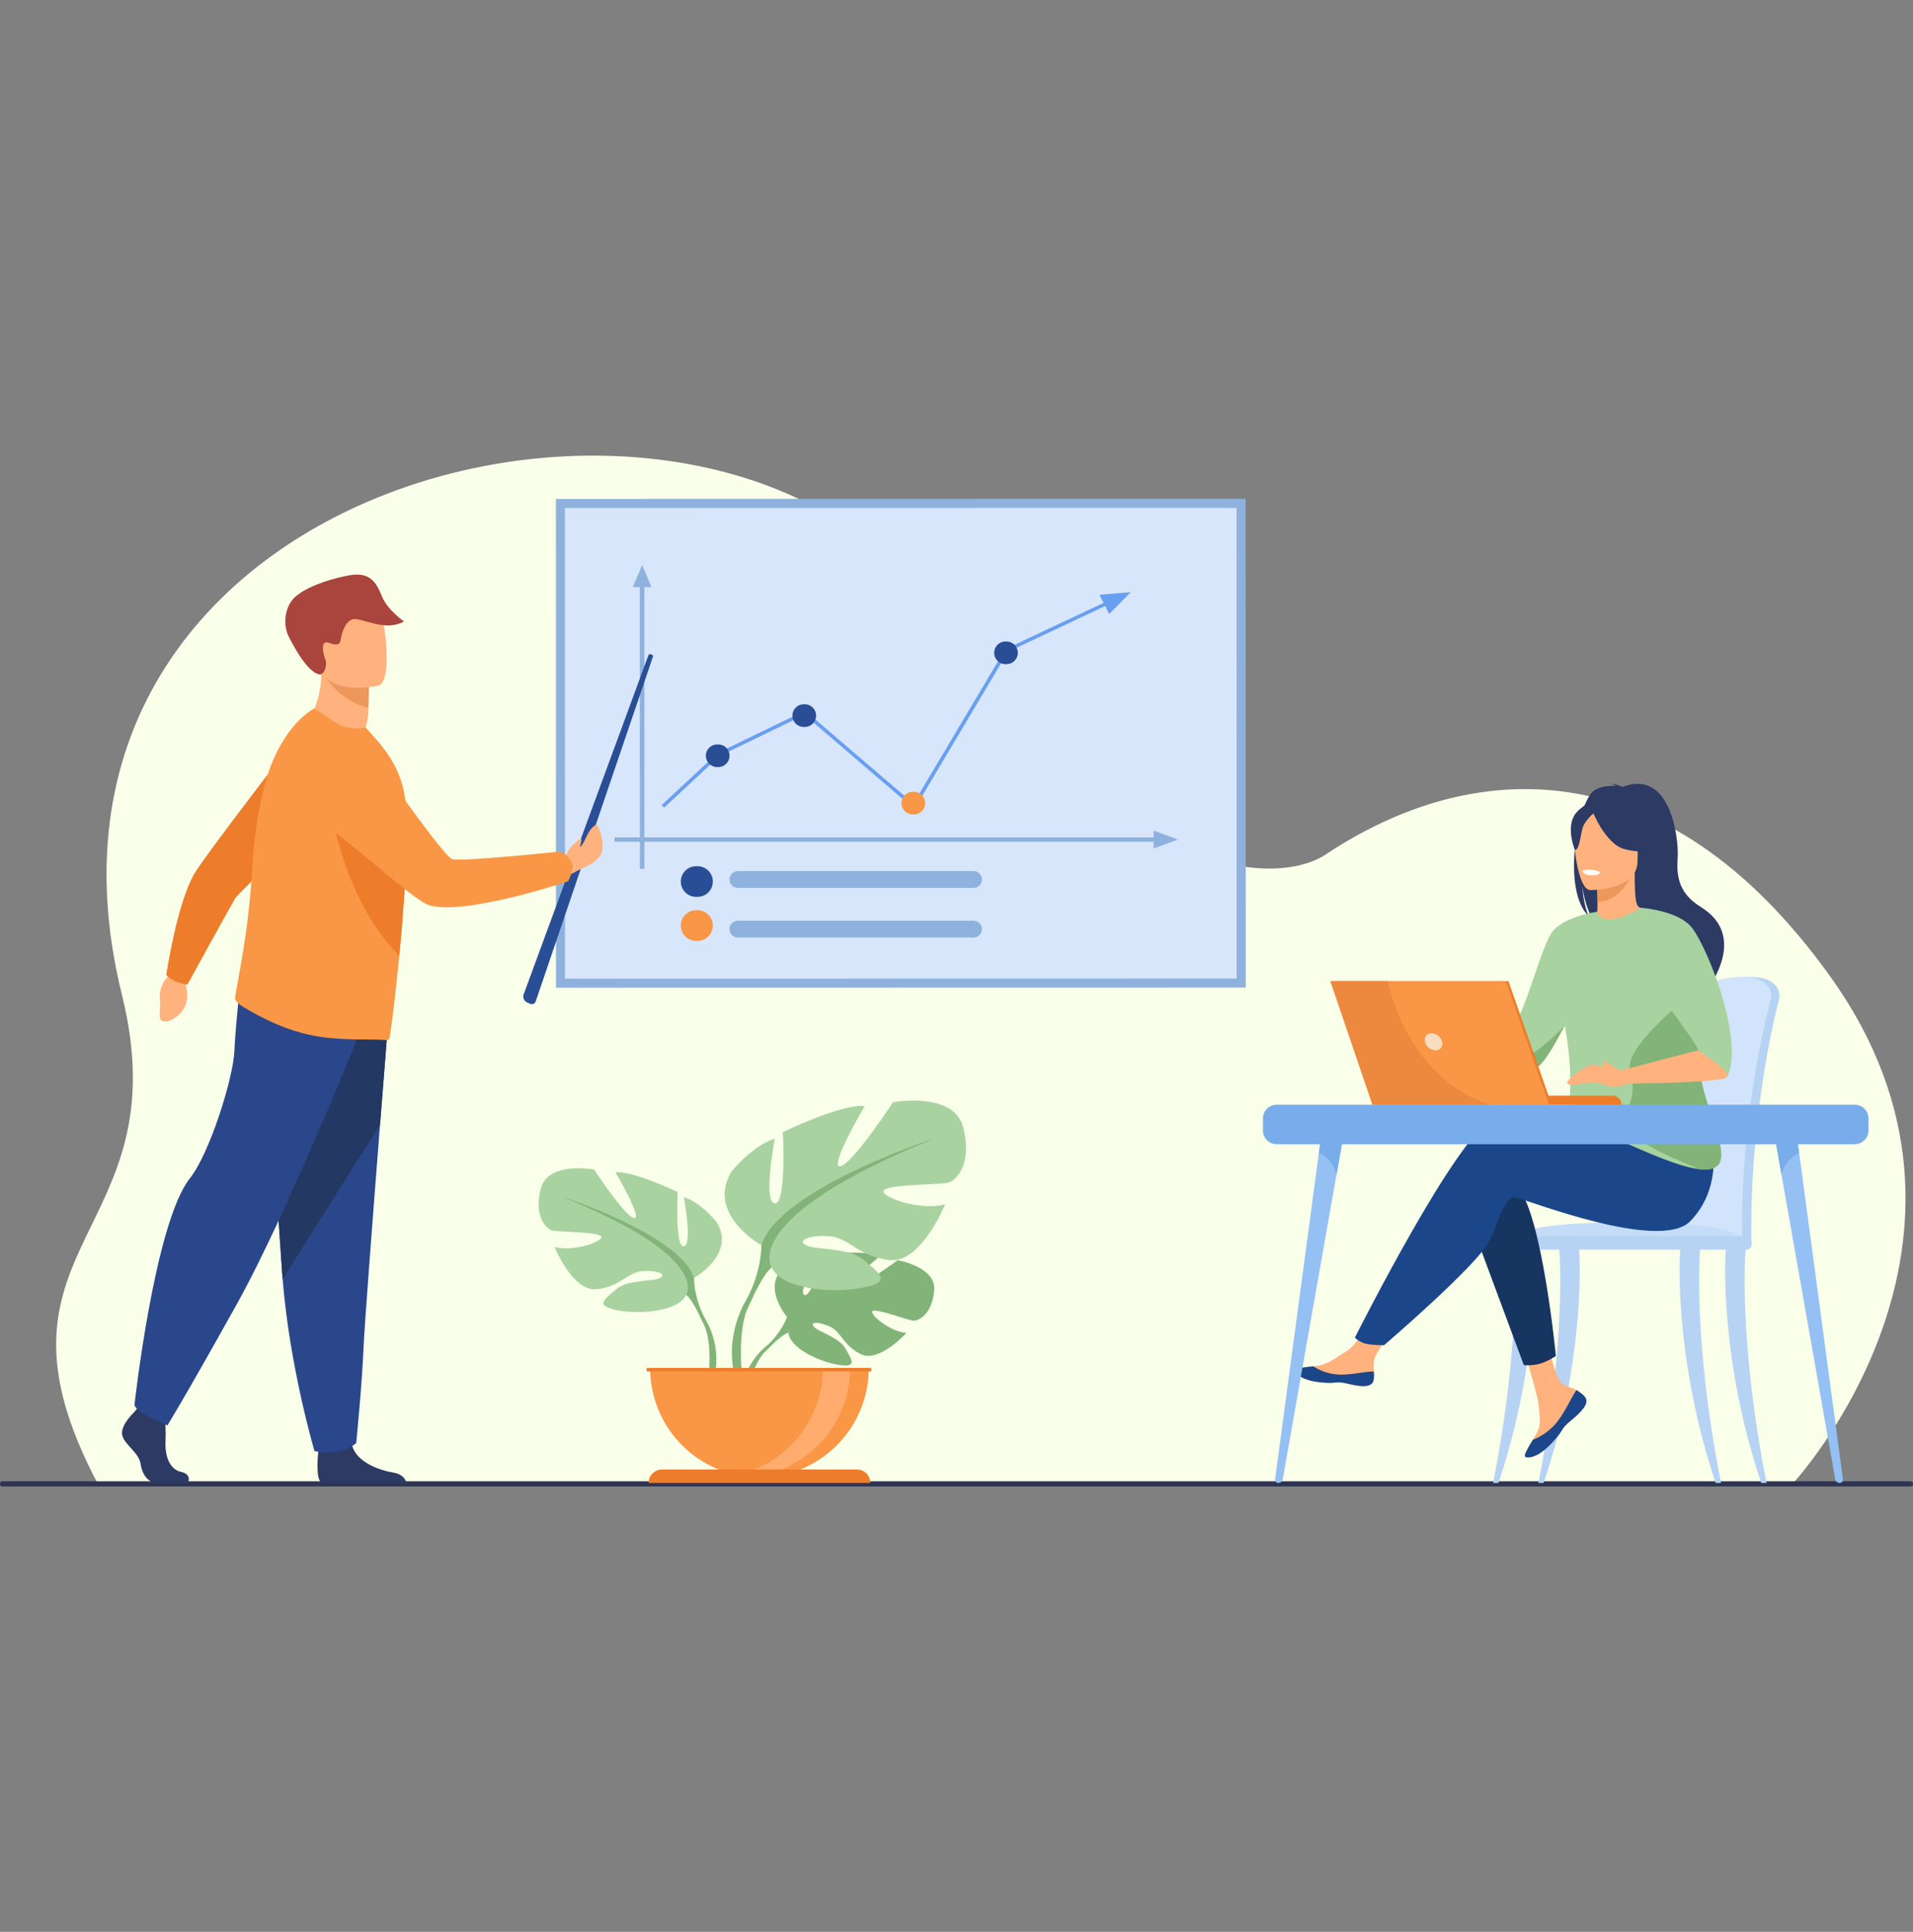 <svg width="105" height="106" viewBox="0 0 105 106" fill="none" xmlns="http://www.w3.org/2000/svg">
<rect x="0" y="0" width="105" height="106" fill="#808080" stroke="none"/>
<g clip-path="url(#clip0_59_37361)">
<path d="M98.382 81.427C98.382 81.427 110.819 68.073 100.485 53.617C91.316 40.789 80.626 41.666 72.785 46.871C69.446 49.089 59.813 47.145 51.616 34.093C40.437 16.293 -0.523 25.411 6.694 54.593C9.979 67.878 -1.654 68.208 5.391 81.455L98.382 81.427Z" fill="#F9FFE9"/>
<path d="M0.12 81.561L104.88 81.561C104.946 81.561 105 81.508 105 81.442V81.398C105 81.332 104.946 81.278 104.88 81.278L0.12 81.278C0.054 81.278 0 81.332 0 81.398V81.442C0 81.508 0.054 81.561 0.12 81.561Z" fill="#2E3552"/>
<path d="M43.2 72.263C43.2 72.263 41.739 70.558 43.11 69.475C43.11 69.475 44.112 68.869 44.928 68.918C44.928 68.918 43.771 70.859 44.147 71.052C44.522 71.244 45.28 68.797 45.28 68.797C45.28 68.797 47.559 68.576 48.292 68.928C48.292 68.928 46.344 70.523 46.754 70.617C47.164 70.712 49.269 69.147 49.269 69.147C49.269 69.147 51.389 69.508 51.276 70.802C51.163 72.096 50.433 72.496 50.111 72.461C49.79 72.427 47.911 71.71 47.87 71.973C47.83 72.236 48.96 73.096 49.753 73.136C49.753 73.136 48.258 74.785 47.264 74.308C46.27 73.832 46.185 73.078 45.566 72.795C44.946 72.512 44.418 72.513 44.673 72.801C44.929 73.09 46.05 73.37 46.404 73.997C46.758 74.624 47.076 75.046 46.049 74.892C45.022 74.737 43.349 73.985 43.276 73.123L43.2 72.263Z" fill="#82B378"/>
<path d="M50.233 70.838C50.233 70.838 44.473 70.616 43.2 72.263C43.2 72.263 42.919 73.106 42.053 73.873L41.918 74.241C41.918 74.241 42.916 73.188 43.273 73.125C43.274 73.125 42.715 71.084 50.233 70.838Z" fill="#82B378"/>
<path d="M42.053 73.873C42.053 73.873 40.816 74.787 40.73 76.421L40.955 76.441C40.955 76.441 41.35 74.751 42.063 74.091C42.777 73.43 42.053 73.873 42.053 73.873Z" fill="#82B378"/>
<path d="M38.093 70.119C38.093 70.119 40.417 68.818 39.332 67.052C39.332 67.052 38.465 65.967 37.535 65.688C37.535 65.688 38.032 68.322 37.535 68.384C37.038 68.446 37.194 65.409 37.194 65.409C37.194 65.409 34.746 64.231 33.784 64.325C33.784 64.325 35.302 66.897 34.806 66.835C34.311 66.772 32.606 64.17 32.606 64.17C32.606 64.17 30.096 63.705 29.693 65.193C29.291 66.681 29.942 67.424 30.313 67.517C30.684 67.61 33.071 67.579 33.009 67.889C32.947 68.199 31.336 68.695 30.437 68.416C30.437 68.416 31.429 70.864 32.73 70.74C34.032 70.616 34.435 69.81 35.24 69.748C36.045 69.686 36.635 69.903 36.232 70.12C35.829 70.337 34.465 70.191 33.816 70.745C33.167 71.298 32.639 71.638 33.848 71.886C35.056 72.134 37.225 71.979 37.659 71.05L38.093 70.119Z" fill="#A8D29F"/>
<path d="M30.84 65.657C30.84 65.657 37.347 67.764 38.091 70.119C38.091 70.119 38.06 71.173 38.711 72.381V72.846C38.711 72.846 38.029 71.266 37.657 71.049C37.657 71.049 39.114 69.004 30.84 65.657Z" fill="#82B378"/>
<path d="M38.713 72.381C38.713 72.381 39.717 73.905 39.145 75.76L38.886 75.689C38.886 75.689 39.137 73.646 38.612 72.618C38.087 71.591 38.713 72.381 38.713 72.381Z" fill="#82B378"/>
<path d="M41.788 68.324C41.788 68.324 38.724 66.609 40.154 64.281C40.154 64.281 41.297 62.851 42.523 62.483C42.523 62.483 41.869 65.955 42.523 66.035C43.176 66.115 42.972 62.114 42.972 62.114C42.972 62.114 46.199 60.561 47.465 60.684C47.465 60.684 45.464 64.075 46.115 63.993C46.767 63.911 49.016 60.48 49.016 60.48C49.016 60.48 52.324 59.867 52.855 61.828C53.386 63.788 52.529 64.769 52.038 64.892C51.548 65.014 48.403 64.973 48.486 65.382C48.569 65.79 50.692 66.444 51.877 66.076C51.877 66.076 50.57 69.303 48.854 69.14C47.138 68.976 46.607 67.914 45.545 67.832C44.483 67.751 43.707 68.037 44.238 68.323C44.769 68.609 46.566 68.416 47.424 69.146C48.282 69.875 48.977 70.324 47.383 70.651C45.79 70.978 42.931 70.774 42.359 69.55L41.788 68.324Z" fill="#A8D29F"/>
<path d="M51.348 62.442C51.348 62.442 42.77 65.22 41.79 68.325C41.79 68.325 41.831 69.713 40.973 71.307V71.919C40.973 71.919 41.871 69.836 42.362 69.55C42.362 69.55 40.442 66.854 51.348 62.442Z" fill="#82B378"/>
<path d="M40.973 71.307C40.973 71.307 39.65 73.315 40.404 75.761L40.745 75.669C40.745 75.669 40.414 72.976 41.107 71.62C41.799 70.264 40.973 71.307 40.973 71.307Z" fill="#82B378"/>
<path d="M41.685 81.063C42.473 81.063 43.253 80.908 43.981 80.606C44.709 80.305 45.371 79.863 45.928 79.305C46.486 78.748 46.928 78.087 47.229 77.359C47.531 76.63 47.686 75.85 47.686 75.062H35.684C35.684 76.654 36.316 78.18 37.441 79.305C38.567 80.431 40.093 81.063 41.685 81.063Z" fill="#F99746"/>
<path d="M39.914 81.019C40.758 81.124 41.615 81.048 42.428 80.797C43.241 80.546 43.991 80.124 44.629 79.561C45.267 78.998 45.778 78.306 46.128 77.531C46.478 76.755 46.66 75.914 46.66 75.064H45.169C45.168 76.526 44.634 77.938 43.667 79.034C42.699 80.131 41.365 80.836 39.914 81.019Z" fill="#FFAC6E"/>
<path d="M47.77 81.369H35.602C35.602 81.172 35.68 80.984 35.818 80.845C35.957 80.706 36.145 80.628 36.342 80.628H47.031C47.227 80.628 47.416 80.706 47.554 80.845C47.693 80.984 47.771 81.172 47.772 81.369H47.77Z" fill="#ED7D2B"/>
<path d="M47.824 75.062H35.488V75.246H47.824V75.062Z" fill="#ED7D2B"/>
<path d="M68.376 54.189L68.371 27.369L30.512 27.375L30.517 54.196L68.376 54.189Z" fill="#8EB2DD"/>
<path d="M31.011 53.7L67.875 53.693L67.871 27.867L31.006 27.874L31.011 53.7Z" fill="#D7E6FA"/>
<path d="M53.435 48.719H40.505C40.382 48.719 40.265 48.671 40.178 48.584C40.092 48.497 40.043 48.38 40.043 48.258C40.043 48.197 40.054 48.136 40.078 48.08C40.101 48.024 40.135 47.973 40.178 47.93C40.221 47.887 40.272 47.853 40.328 47.829C40.384 47.806 40.444 47.794 40.505 47.794H53.435C53.557 47.794 53.675 47.843 53.762 47.929C53.849 48.016 53.898 48.133 53.899 48.256C53.899 48.317 53.887 48.377 53.863 48.433C53.84 48.489 53.806 48.541 53.763 48.584C53.72 48.627 53.669 48.661 53.612 48.684C53.556 48.707 53.496 48.719 53.435 48.719Z" fill="#8EB2DD"/>
<path d="M53.433 51.444H40.503C40.38 51.444 40.263 51.396 40.176 51.309C40.089 51.223 40.04 51.105 40.039 50.983C40.039 50.86 40.088 50.742 40.174 50.655C40.261 50.569 40.378 50.52 40.501 50.519H53.431C53.554 50.519 53.671 50.568 53.758 50.654C53.845 50.741 53.894 50.858 53.895 50.981C53.895 51.103 53.846 51.221 53.76 51.308C53.673 51.395 53.556 51.444 53.433 51.444Z" fill="#8EB2DD"/>
<path d="M63.655 45.948H33.727V46.187H63.655V45.948Z" fill="#8EB2DD"/>
<path d="M63.32 46.555V45.577L64.662 46.065L63.32 46.555Z" fill="#8EB2DD"/>
<path d="M35.118 31.764L35.121 47.676L35.371 47.676L35.369 31.764L35.118 31.764Z" fill="#8EB2DD"/>
<path d="M34.734 32.218H35.758L35.246 31L34.734 32.218Z" fill="#8EB2DD"/>
<path d="M38.285 49.21H38.208C37.985 49.21 37.771 49.122 37.614 48.964C37.456 48.806 37.367 48.593 37.367 48.37C37.367 48.147 37.456 47.933 37.614 47.775C37.771 47.617 37.985 47.529 38.208 47.529H38.285C38.395 47.529 38.505 47.55 38.607 47.593C38.709 47.635 38.801 47.697 38.88 47.775C38.958 47.853 39.02 47.946 39.062 48.048C39.104 48.15 39.126 48.259 39.126 48.369C39.126 48.48 39.104 48.589 39.062 48.691C39.02 48.793 38.958 48.886 38.88 48.964C38.802 49.042 38.709 49.104 38.607 49.146C38.505 49.189 38.396 49.21 38.285 49.21Z" fill="#2A4E96"/>
<path d="M38.285 49.943H38.208C37.744 49.943 37.367 50.32 37.367 50.784C37.367 51.248 37.744 51.625 38.208 51.625H38.285C38.75 51.625 39.126 51.248 39.126 50.784C39.126 50.32 38.75 49.943 38.285 49.943Z" fill="#F99746"/>
<path d="M62.064 32.491L60.345 32.634L60.571 33.08L55.175 35.62L50.136 44.092L44.187 38.992L39.389 41.319L39.376 41.326L36.316 44.175L36.456 44.312L39.493 41.483L44.156 39.222L50.187 44.392L55.319 35.766L60.658 33.252L60.881 33.692L62.064 32.491Z" fill="#699FF0"/>
<path d="M39.421 42.09H39.364C39.199 42.09 39.041 42.025 38.924 41.908C38.808 41.791 38.742 41.633 38.742 41.468C38.742 41.386 38.758 41.306 38.789 41.23C38.821 41.155 38.866 41.086 38.924 41.028C38.982 40.971 39.05 40.925 39.126 40.894C39.201 40.862 39.282 40.846 39.364 40.846H39.421C39.586 40.846 39.744 40.912 39.861 41.028C39.977 41.145 40.043 41.303 40.043 41.468C40.043 41.55 40.027 41.63 39.996 41.706C39.965 41.782 39.919 41.85 39.861 41.908C39.803 41.966 39.735 42.011 39.66 42.043C39.584 42.074 39.503 42.09 39.421 42.09Z" fill="#2A4E96"/>
<path d="M55.246 36.442H55.188C55.023 36.442 54.865 36.377 54.749 36.26C54.632 36.143 54.566 35.985 54.566 35.82C54.566 35.739 54.582 35.658 54.614 35.582C54.645 35.507 54.691 35.438 54.748 35.38C54.806 35.322 54.875 35.277 54.95 35.245C55.026 35.214 55.107 35.198 55.188 35.198H55.245C55.327 35.198 55.408 35.214 55.483 35.245C55.559 35.277 55.627 35.322 55.685 35.38C55.743 35.438 55.789 35.506 55.82 35.582C55.852 35.657 55.868 35.738 55.868 35.82C55.868 35.902 55.852 35.983 55.82 36.058C55.789 36.133 55.743 36.202 55.685 36.26C55.628 36.318 55.559 36.364 55.484 36.395C55.408 36.426 55.327 36.442 55.246 36.442Z" fill="#2A4E96"/>
<path d="M44.171 39.888H44.114C44.032 39.888 43.952 39.871 43.876 39.84C43.801 39.809 43.732 39.763 43.674 39.706C43.617 39.648 43.571 39.579 43.539 39.504C43.508 39.428 43.492 39.348 43.492 39.266C43.492 39.184 43.508 39.103 43.539 39.028C43.571 38.952 43.616 38.884 43.674 38.826C43.732 38.768 43.8 38.722 43.876 38.691C43.951 38.66 44.032 38.644 44.114 38.644H44.171C44.253 38.643 44.334 38.659 44.41 38.69C44.485 38.721 44.554 38.767 44.612 38.825C44.67 38.883 44.716 38.952 44.747 39.027C44.779 39.103 44.795 39.184 44.795 39.266C44.795 39.347 44.779 39.428 44.747 39.504C44.716 39.58 44.67 39.648 44.612 39.706C44.554 39.764 44.486 39.809 44.41 39.841C44.334 39.872 44.253 39.888 44.171 39.888Z" fill="#2A4E96"/>
<path d="M50.16 44.688H50.102C50.021 44.688 49.94 44.672 49.864 44.641C49.789 44.609 49.72 44.564 49.663 44.506C49.605 44.448 49.559 44.38 49.528 44.304C49.497 44.229 49.48 44.148 49.48 44.066C49.48 43.984 49.496 43.904 49.528 43.828C49.559 43.753 49.605 43.684 49.663 43.626C49.72 43.568 49.789 43.523 49.864 43.491C49.94 43.46 50.021 43.444 50.102 43.444H50.16C50.325 43.444 50.483 43.509 50.599 43.626C50.716 43.743 50.782 43.901 50.782 44.066C50.782 44.231 50.716 44.389 50.599 44.506C50.483 44.622 50.325 44.688 50.16 44.688Z" fill="#F99746"/>
<path d="M16.793 39.693C16.793 39.693 18.133 41.284 19.84 40.617C19.84 40.617 20.208 39.729 20.213 39.074C20.213 38.993 20.215 38.915 20.215 38.841C20.225 38.104 20.251 37.69 20.251 37.69H20.246C20.169 37.658 17.637 36.618 17.639 36.705C17.684 38.7 16.793 39.693 16.793 39.693Z" fill="#FFB27D"/>
<path d="M17.896 37.181C18.14 37.634 18.978 38.519 20.217 38.843C20.226 38.105 20.252 37.692 20.252 37.692H20.248C20.179 37.672 17.823 37.048 17.896 37.181Z" fill="#ED975D"/>
<path d="M20.781 37.615C20.781 37.615 17.935 38.285 17.545 36.505C17.155 34.725 16.526 33.613 18.326 33.111C20.127 32.608 20.631 33.21 20.905 33.772C21.18 34.334 21.513 37.395 20.781 37.615Z" fill="#FFB27D"/>
<path d="M17.64 36.99C17.601 37.015 16.989 37.203 15.828 34.892C15.646 34.529 15.522 33.744 15.947 33.05C16.371 32.356 17.877 31.812 19.128 31.574C20.378 31.337 20.679 32.041 20.975 32.746C21.284 33.489 22.177 34.1 22.177 34.1C21.099 34.704 19.799 33.841 19.349 33.983C18.899 34.124 18.741 34.835 18.707 35.061C18.673 35.287 18.621 35.477 18.055 35.274C17.489 35.071 17.799 36.076 17.89 36.269C17.888 36.27 17.964 36.782 17.64 36.99Z" fill="#A9453D"/>
<path d="M10.308 81.369H8.584C8.223 81.369 7.821 81.007 7.721 80.344C7.62 79.682 6.877 79.32 6.716 78.778C6.555 78.235 7.379 77.472 7.379 77.472L7.517 77.294L7.659 77.11L9.024 77.43C9.024 77.43 9.058 77.755 9.079 78.169C9.097 78.484 9.099 78.801 9.085 79.117C9.045 79.84 9.288 80.619 9.93 80.759C10.572 80.9 10.308 81.369 10.308 81.369Z" fill="#2C3A64"/>
<path d="M22.308 81.369H17.739C17.706 81.364 17.673 81.354 17.642 81.341C17.337 81.188 17.433 80.02 17.469 79.659C17.476 79.592 17.481 79.552 17.481 79.552C17.481 79.552 19.088 78.267 19.31 79.251C19.316 79.282 19.325 79.312 19.333 79.342C19.612 80.262 20.86 80.68 21.579 80.798C22.13 80.888 22.273 81.208 22.308 81.369Z" fill="#2C3A64"/>
<path d="M21.389 55.014C21.389 55.014 21.145 58.059 20.858 61.72C20.468 66.693 20 72.799 19.953 73.956C19.873 75.965 19.551 79.178 19.551 79.178C19.551 79.178 18.789 79.942 17.262 79.62C17.262 79.62 15.901 75.032 15.512 70.178L15.494 69.938C15.132 64.997 14.57 54.593 14.57 54.593L21.389 55.014Z" fill="#2B478B"/>
<path d="M21.389 55.014C21.389 55.014 21.145 58.059 20.858 61.72L15.512 70.179L15.494 69.939C15.132 64.998 14.57 54.594 14.57 54.594L21.389 55.014Z" fill="#233862"/>
<path d="M20.275 55.376C20.275 55.376 15.876 66.404 12.983 71.586C10.091 76.768 9.187 78.215 9.187 78.215C9.187 78.215 7.53 77.552 7.379 77.1C7.379 77.1 8.485 67.095 10.422 64.656C11.517 63.278 12.802 59.142 12.863 57.696C12.924 56.25 13.254 53.387 13.254 53.387L20.275 55.376Z" fill="#2B478B"/>
<path d="M10.243 53.372L10.197 54.083C10.197 54.083 10.665 55.343 9.354 55.989C9.354 55.989 8.793 56.215 8.77 55.779C8.747 55.342 8.819 55.506 8.774 54.891C8.728 54.275 8.97 53.694 9.378 53.499L9.712 53.113L10.243 53.372Z" fill="#FFB27D"/>
<path d="M9.731 53.889C10.218 54.045 10.296 54.01 10.296 54.01C10.296 54.01 12.666 49.695 12.906 49.3C13.146 48.905 17.938 44.462 17.938 44.462L16.706 39.87C16.706 39.87 11.256 46.927 10.667 47.94C9.695 49.613 9.125 53.5 9.125 53.5C9.29 53.679 9.499 53.813 9.731 53.889Z" fill="#ED7D2B"/>
<path d="M13.396 55.278C14.6 55.989 15.737 56.517 17.056 56.796C18.619 57.136 20.532 56.991 21.172 57.072C21.238 57.079 21.305 57.062 21.359 57.024C21.406 56.994 21.658 55.065 21.898 52.623C21.904 52.567 21.911 52.507 21.916 52.448C21.919 52.409 21.921 52.369 21.922 52.331L21.926 52.296C21.953 52.042 21.978 51.783 22.001 51.522C22.06 50.87 22.111 50.202 22.159 49.535C22.163 49.471 22.168 49.407 22.172 49.343C22.246 48.266 22.301 47.206 22.318 46.263C22.318 46.241 22.318 46.218 22.318 46.196C22.331 45.406 22.318 44.7 22.268 44.139C22.257 44.021 22.245 43.91 22.232 43.806C22.045 42.39 21.36 41.395 20.717 40.647L20.088 39.933C19.484 39.986 18.961 40.008 18.372 39.629C17.732 39.22 17.32 38.834 17.191 38.906C16.203 39.485 15.131 40.907 14.595 42.838C14.307 43.878 14.092 45.048 13.956 46.28C13.905 46.754 13.866 47.234 13.838 47.721C13.698 50.336 13.289 52.57 13.051 53.869C12.983 54.243 12.93 54.539 12.9 54.745C12.872 54.933 13.236 55.183 13.396 55.278Z" fill="#F99746"/>
<path d="M17.938 43.056C17.938 43.056 18.475 49.003 21.916 52.448C21.919 52.409 21.922 52.369 21.923 52.331L21.927 52.295C21.953 52.042 21.978 51.783 22.002 51.522C22.061 50.87 22.112 50.201 22.159 49.534C22.164 49.471 22.168 49.407 22.172 49.343C22.247 48.266 22.301 47.206 22.319 46.263C22.319 46.241 22.319 46.218 22.319 46.196C22.312 45.632 22.295 45.118 22.268 44.666C21.166 43.788 19.737 43.174 17.938 43.056Z" fill="#ED7D2B"/>
<path d="M29.405 54.942L35.806 36.128C35.836 36.042 35.875 35.96 35.79 35.929L35.712 35.901C35.625 35.869 35.599 35.925 35.568 36.013L28.744 54.556C28.713 54.641 28.716 54.735 28.751 54.818C28.787 54.902 28.852 54.969 28.936 55.006L29.094 55.077C29.123 55.09 29.154 55.097 29.186 55.097C29.218 55.097 29.25 55.091 29.279 55.078C29.309 55.066 29.335 55.047 29.357 55.024C29.378 55 29.395 54.972 29.405 54.942Z" fill="#2A4E96"/>
<path d="M31.126 46.857C31.129 46.582 31.855 45.945 31.904 46.022C31.939 46.077 31.863 46.366 31.823 46.488C32.124 46.286 32.193 45.572 32.703 45.254C32.845 45.165 33.347 46.545 32.87 47.046C32.393 47.546 32.165 47.49 31.371 47.954L30.796 47.992L30.512 47.099C30.512 47.099 30.818 46.988 31.126 46.857Z" fill="#FFB27D"/>
<path d="M31.421 47.58C31.459 47.038 30.744 46.724 30.744 46.724C30.744 46.724 25.293 47.292 24.824 47.144C24.355 46.997 20.853 41.971 20.853 41.971C20.853 41.971 19.316 40.237 18.058 40.621C16.964 40.954 16.537 41.806 16.391 42.619C16.308 43.093 16.37 43.581 16.568 44.019C16.767 44.457 17.092 44.825 17.503 45.076C19.386 46.23 22.677 49.411 23.564 49.672C25.54 50.251 31.18 48.358 31.18 48.358C31.314 48.118 31.396 47.853 31.421 47.58Z" fill="#F99746"/>
<path d="M92.208 64.373C92.307 61.939 92.52 59.821 92.776 58.344C93.184 55.989 93.55 54.635 93.554 54.62C93.608 54.414 94.383 53.576 96.106 53.602C97.828 53.628 97.665 54.726 97.665 54.726C97.665 54.759 97.661 54.792 97.653 54.824C97.636 54.88 96.054 60.614 96.123 68.017C96.123 68.121 96.136 68.301 96.128 68.42C96.128 68.42 92.136 68.523 92.135 68.42C91.995 67.773 92.063 65.98 92.208 64.373Z" fill="#B7D3F3"/>
<path d="M91.707 67.982C91.707 68.085 91.763 68.167 91.829 68.167C91.896 68.167 91.948 68.083 91.949 67.982H95.37C95.37 68.085 95.426 68.167 95.492 68.167C95.56 68.167 95.613 68.08 95.613 67.976C95.597 66.024 95.692 64.073 95.897 62.132C96.352 57.776 97.192 54.865 97.204 54.825C97.213 54.793 97.217 54.76 97.216 54.727C97.216 54.727 97.38 53.629 95.657 53.603C93.935 53.577 93.16 54.415 93.106 54.622C93.103 54.632 92.895 55.4 92.62 56.778C92.528 57.235 92.43 57.759 92.328 58.344C92.073 59.822 91.859 61.94 91.76 64.374C91.619 65.98 91.568 67.333 91.707 67.982Z" fill="#D2E3FC"/>
<path d="M95.87 68.166H82.457C82.457 68.166 82.769 66.902 90.537 67.09C96.034 67.224 95.87 68.166 95.87 68.166Z" fill="#C5DCF8"/>
<path d="M96.961 81.369C95.406 73.496 95.806 68.665 95.808 68.604C95.812 68.483 95.588 68.373 95.468 68.369C95.348 68.365 94.81 68.333 94.748 68.437C94.666 68.573 94.353 74.525 96.671 81.367L96.961 81.369Z" fill="#B7D3F3"/>
<path d="M84.438 81.369C85.993 73.496 85.593 68.665 85.591 68.604C85.587 68.483 85.81 68.373 85.93 68.369C86.051 68.365 86.589 68.333 86.651 68.437C86.732 68.573 87.046 74.525 84.728 81.367L84.438 81.369Z" fill="#B7D3F3"/>
<path d="M81.953 81.369C83.508 73.496 83.108 68.665 83.106 68.604C83.103 68.483 83.326 68.373 83.446 68.369C83.566 68.365 84.105 68.333 84.167 68.437C84.248 68.573 84.561 74.525 82.243 81.367L81.953 81.369Z" fill="#B7D3F3"/>
<path d="M94.461 81.369C92.906 73.496 93.306 68.665 93.308 68.604C93.312 68.483 93.089 68.373 92.968 68.369C92.848 68.365 92.31 68.333 92.248 68.437C92.166 68.573 91.853 74.525 94.171 81.367L94.461 81.369Z" fill="#B7D3F3"/>
<path d="M95.862 68.569H82.449C82.376 68.569 82.306 68.54 82.254 68.488C82.203 68.437 82.174 68.367 82.174 68.294V68.114C82.174 68.041 82.203 67.971 82.254 67.919C82.306 67.868 82.376 67.839 82.449 67.839H95.862C95.935 67.839 96.005 67.868 96.056 67.919C96.108 67.971 96.137 68.041 96.137 68.114V68.294C96.137 68.367 96.108 68.437 96.056 68.488C96.004 68.54 95.935 68.569 95.862 68.569Z" fill="#B7D3F3"/>
<path d="M82.917 56.456L78.458 55.491L78.195 56.13C78.195 56.13 83.115 59.057 83.576 58.914C84.037 58.771 82.917 56.456 82.917 56.456Z" fill="#FFB27D"/>
<path d="M86.97 76.621C87.082 76.749 87.096 76.892 87.041 77.044C87.041 77.045 87.041 77.046 87.041 77.047C86.939 77.331 86.601 77.644 86.209 77.959C86.159 78 86.115 78.037 86.075 78.07L86.046 78.097L86.022 78.118C85.657 78.455 85.794 78.532 85.137 79.217C84.388 79.998 83.872 80.01 83.726 79.939C83.601 79.879 83.853 79.465 84.133 79.001L84.174 78.933C84.211 78.871 84.248 78.808 84.285 78.746C84.613 78.187 84.528 77.925 84.451 77.092C84.388 76.418 83.398 73.314 83.398 73.314L84.834 73.065C84.834 73.065 85.266 75.535 85.743 75.916C85.998 76.118 86.283 76.121 86.528 76.271C86.545 76.281 86.564 76.292 86.579 76.303C86.717 76.397 86.858 76.493 86.97 76.621Z" fill="#FFB27D"/>
<path d="M86.972 76.621C87.084 76.749 87.098 76.892 87.043 77.045C87.044 77.046 87.044 77.046 87.043 77.047C86.918 77.329 86.589 77.643 86.21 77.957C86.16 77.998 86.117 78.036 86.078 78.071L86.048 78.098L86.025 78.119C85.659 78.456 85.797 78.533 85.139 79.217C84.39 79.999 83.875 80.011 83.728 79.939C83.604 79.879 83.856 79.466 84.135 79.001C84.659 78.796 85.12 78.457 85.471 78.017C85.922 77.441 86.223 76.703 86.53 76.273C86.547 76.284 86.566 76.294 86.581 76.305C86.719 76.398 86.861 76.493 86.972 76.621Z" fill="#1C468A"/>
<path d="M75.395 75.726C75.307 76.169 74.675 76.095 73.969 75.923C73.263 75.75 73.431 75.955 72.427 75.844C71.422 75.733 71.118 75.359 71.087 75.209C71.06 75.076 71.556 75.03 72.088 74.969C72.156 74.961 72.223 74.953 72.29 74.944C72.891 74.869 73.331 74.483 73.877 74.163C74.394 73.861 75.166 72.632 75.166 72.632L76.544 72.741C76.544 72.741 75.821 73.839 75.541 74.316C75.377 74.597 75.386 74.969 75.406 75.255C75.416 75.409 75.427 75.568 75.395 75.726Z" fill="#FFB27D"/>
<path d="M73.969 75.921C73.263 75.749 73.431 75.954 72.427 75.842C71.422 75.731 71.118 75.357 71.087 75.207C71.06 75.075 71.556 75.028 72.088 74.967L72.093 74.977C72.524 75.253 73.021 75.408 73.532 75.424C74.213 75.441 74.935 75.246 75.406 75.253C75.416 75.409 75.427 75.568 75.395 75.724C75.308 76.167 74.675 76.094 73.969 75.921Z" fill="#1C468A"/>
<path d="M78.46 55.491C78.46 55.491 78.132 54.686 77.771 54.654C77.41 54.621 76.261 54.441 76.179 54.604C76.097 54.768 76.179 55.359 76.425 55.573C76.671 55.786 78.198 56.13 78.198 56.13L78.46 55.491Z" fill="#FFB27D"/>
<path d="M80.672 66.916L83.641 74.906C83.641 74.906 84.097 74.95 84.534 74.824C84.937 74.708 85.398 74.404 85.398 74.404C85.398 74.404 84.661 66.731 83.311 65.136C81.961 63.541 80.672 66.916 80.672 66.916Z" fill="#163560"/>
<path d="M92.416 63.684C92.416 63.684 83.885 60.8 81.982 61.413C80.08 62.027 74.367 73.392 74.367 73.392C74.367 73.392 74.496 73.564 74.848 73.696C75.175 73.819 75.968 73.811 75.968 73.811C75.968 73.811 81.123 69.392 81.737 68.103C82.351 66.814 82.596 65.587 83.21 65.709C83.824 65.832 91.127 68.717 92.784 66.998C94.442 65.28 94.008 63.047 94.008 63.047L92.416 63.684Z" fill="#1C468A"/>
<path d="M87.203 50.264C87.067 49.982 86.914 49.482 86.84 48.592C86.851 48.681 87.004 49.804 87.436 50.439C89.211 51.604 92.611 55.494 92.544 56.229C92.544 56.229 93.742 54.198 93.762 54.186C93.762 54.186 95.972 51.376 93.353 49.766C92.022 48.949 92.029 47.899 92.085 46.987C92.141 46.075 91.722 42.149 89.055 43.176C89.055 43.176 88.629 42.986 88.436 43.015C88.436 43.015 88.593 43.045 88.672 43.127C88.363 43.108 87.921 43.131 87.552 43.34C86.575 43.898 85.7 48.881 87.203 50.264Z" fill="#2C3A64"/>
<path d="M87.543 50.498C87.534 50.502 88.4 50.951 89.051 50.773C89.663 50.606 90.063 49.814 90.055 49.81C89.796 49.759 89.721 49.403 89.726 47.871L89.609 47.894L87.638 48.285C87.638 48.285 87.682 48.906 87.684 49.49C87.685 49.98 87.655 50.445 87.543 50.498Z" fill="#FFB27D"/>
<path d="M87.637 48.284C87.637 48.284 87.681 48.905 87.683 49.489C88.786 49.458 89.369 48.452 89.608 47.894L87.637 48.284Z" fill="#ED975D"/>
<path d="M89.811 47.679C89.811 47.679 90.389 46.766 90.528 45.985C90.627 45.427 90.343 43.36 88.266 43.658C87.847 43.716 87.447 43.867 87.095 44.1C86.644 44.405 85.994 45.063 86.721 46.866L86.91 47.476L89.811 47.679Z" fill="#2C3A64"/>
<path d="M87.268 48.838C87.268 48.838 89.878 48.881 89.88 47.255C89.881 45.629 90.22 44.54 88.553 44.444C86.887 44.348 86.564 44.968 86.43 45.51C86.296 46.052 86.589 48.785 87.268 48.838Z" fill="#FFB27D"/>
<path d="M87.363 44.404C87.363 44.404 88.078 46.311 89.175 46.593C90.272 46.875 90.747 46.581 90.747 46.581C90.48 45.888 90.287 45.168 90.171 44.434C90.171 44.434 87.902 43.496 87.363 44.404Z" fill="#2C3A64"/>
<path d="M87.54 44.559C87.54 44.559 87.008 44.985 86.876 45.399C86.745 45.813 86.688 46.665 86.44 46.636C86.44 46.636 85.901 45.339 86.506 44.606C87.147 43.827 87.54 44.559 87.54 44.559Z" fill="#2C3A64"/>
<path d="M93.353 57.519C93.61 56.44 92.735 54.345 91.821 52.611C90.991 51.039 90.13 49.764 90.053 49.81C87.866 51.109 87.668 50.029 87.668 50.029C87.668 50.029 85.681 50.293 85.118 51.261C84.42 52.463 83.666 55.821 82.917 56.456C83.032 56.808 82.983 56.996 82.861 57.432C82.835 57.526 82.806 57.615 82.774 57.698C82.671 57.966 82.545 58.224 82.398 58.47C82.779 58.702 83.514 59.142 84.056 58.825C84.882 58.342 85.526 56.872 85.888 56.285L85.892 56.279C86.681 60.74 85.608 61.756 86.151 62.226C86.724 62.723 87.543 61.99 89.343 62.77C90.524 63.282 92.163 64.023 93.266 64.152C93.844 64.219 94.276 64.119 94.417 63.728C94.826 62.593 92.862 59.577 93.353 57.519Z" fill="#A8D29F"/>
<path d="M87.848 47.852C87.848 47.852 87.799 48.059 87.286 48.027C87.286 48.027 86.854 48 86.868 47.773C86.868 47.773 87.286 47.612 87.848 47.852Z" fill="white"/>
<path d="M94.419 63.728C94.277 64.119 93.846 64.22 93.267 64.152C92.504 63.819 89.206 62.541 89.243 61.675C89.298 60.394 89.877 60.353 89.468 58.77C89.139 57.5 92.187 55.137 92.673 54.624C93.587 56.358 93.612 56.44 93.355 57.519C92.864 59.577 94.828 62.593 94.419 63.728Z" fill="#82B378"/>
<path d="M94.791 59.105C94.207 58.283 93.597 57.849 93.196 57.631C93.288 57.393 90.736 54.263 90.736 53.778C90.736 53.287 90.055 49.81 90.055 49.81C90.055 49.81 92.182 49.941 92.918 50.968C93.839 52.253 95.752 57.196 94.791 59.105Z" fill="#A8D29F"/>
<path d="M93.196 57.63L88.945 58.739L89.344 59.457C89.344 59.457 94.517 59.421 94.791 59.106C95.065 58.79 93.196 57.63 93.196 57.63Z" fill="#FFB27D"/>
<path d="M85.888 56.285C85.526 56.871 84.882 58.342 84.056 58.825C83.514 59.142 82.779 58.702 82.398 58.47C82.545 58.224 82.671 57.966 82.774 57.698C83.078 57.769 83.449 57.857 83.688 57.929C84.153 58.071 85.888 56.285 85.888 56.285Z" fill="#82B378"/>
<path d="M88.945 58.739C88.945 58.739 87.61 58.362 87.292 58.45C86.974 58.538 85.885 59.259 86.038 59.456C86.191 59.652 87.151 59.338 87.593 59.397C88.034 59.456 88.374 59.675 88.694 59.627C88.915 59.59 89.133 59.532 89.344 59.456L88.945 58.739Z" fill="#FFB27D"/>
<path d="M88.945 58.74C88.945 58.74 88.292 58.404 88.106 58.213C88.101 58.208 88.094 58.203 88.087 58.201C88.079 58.198 88.071 58.197 88.064 58.198C88.056 58.199 88.048 58.202 88.042 58.206C88.035 58.21 88.029 58.216 88.025 58.222C87.975 58.301 87.929 58.453 88.158 58.603C88.488 58.82 88.945 58.74 88.945 58.74Z" fill="#FFB27D"/>
<path d="M82.777 60.617H89.005C89.005 60.486 88.952 60.359 88.859 60.266C88.766 60.172 88.639 60.12 88.507 60.12H82.777V60.617Z" fill="#ED7D2B"/>
<path d="M82.796 53.835H73.168L75.477 60.617H85.168L82.796 53.835Z" fill="#ED7D2B"/>
<path d="M73.023 53.835L75.333 60.617H85.023L82.651 53.835H73.023Z" fill="#F99746"/>
<path d="M78.216 57.164C78.275 57.422 78.535 57.633 78.793 57.633C79.051 57.633 79.214 57.422 79.154 57.164C79.094 56.905 78.834 56.694 78.576 56.694C78.319 56.694 78.156 56.904 78.216 57.164Z" fill="#F9DDBF"/>
<path d="M73.023 53.835L75.332 60.617H81.749C77.499 59.166 76.367 54.742 76.177 53.835H73.023Z" fill="#ED893E"/>
<path d="M100.977 81.369C100.919 81.369 100.862 81.349 100.817 81.312C100.772 81.275 100.742 81.224 100.731 81.166L99.523 74.311L97.782 64.453L97.297 61.698L98.536 61.663L98.751 63.263L100.26 74.508L101.155 81.174C101.158 81.198 101.155 81.224 101.148 81.247C101.14 81.271 101.127 81.293 101.111 81.312C101.094 81.33 101.073 81.345 101.05 81.355C101.027 81.365 101.002 81.37 100.977 81.369Z" fill="#95C0F4"/>
<path d="M98.75 63.263C97.947 63.618 97.782 64.455 97.782 64.455L97.297 61.698L98.536 61.663L98.75 63.263Z" fill="#78ACEA"/>
<path d="M70.161 81.369C70.219 81.369 70.276 81.349 70.321 81.312C70.366 81.275 70.396 81.224 70.407 81.166L71.617 74.31L73.357 64.453L73.844 61.696L72.605 61.661L72.39 63.261L70.881 74.506L69.986 81.172C69.983 81.196 69.985 81.222 69.992 81.245C69.999 81.269 70.012 81.291 70.028 81.31C70.045 81.329 70.065 81.344 70.088 81.354C70.111 81.364 70.136 81.369 70.161 81.369Z" fill="#95C0F4"/>
<path d="M72.391 63.263C73.193 63.618 73.358 64.455 73.358 64.455L73.844 61.698L72.606 61.663L72.391 63.263Z" fill="#78ACEA"/>
<path d="M101.801 60.616H70.076C69.659 60.616 69.32 60.955 69.32 61.372V62.025C69.32 62.442 69.659 62.781 70.076 62.781H101.801C102.219 62.781 102.557 62.442 102.557 62.025V61.372C102.557 60.955 102.219 60.616 101.801 60.616Z" fill="#78ACEA"/>
</g>
<defs>
<clipPath id="clip0_59_37361">
<rect width="105" height="56.561" fill="white" transform="translate(0 25)"/>
</clipPath>
</defs>
</svg>
